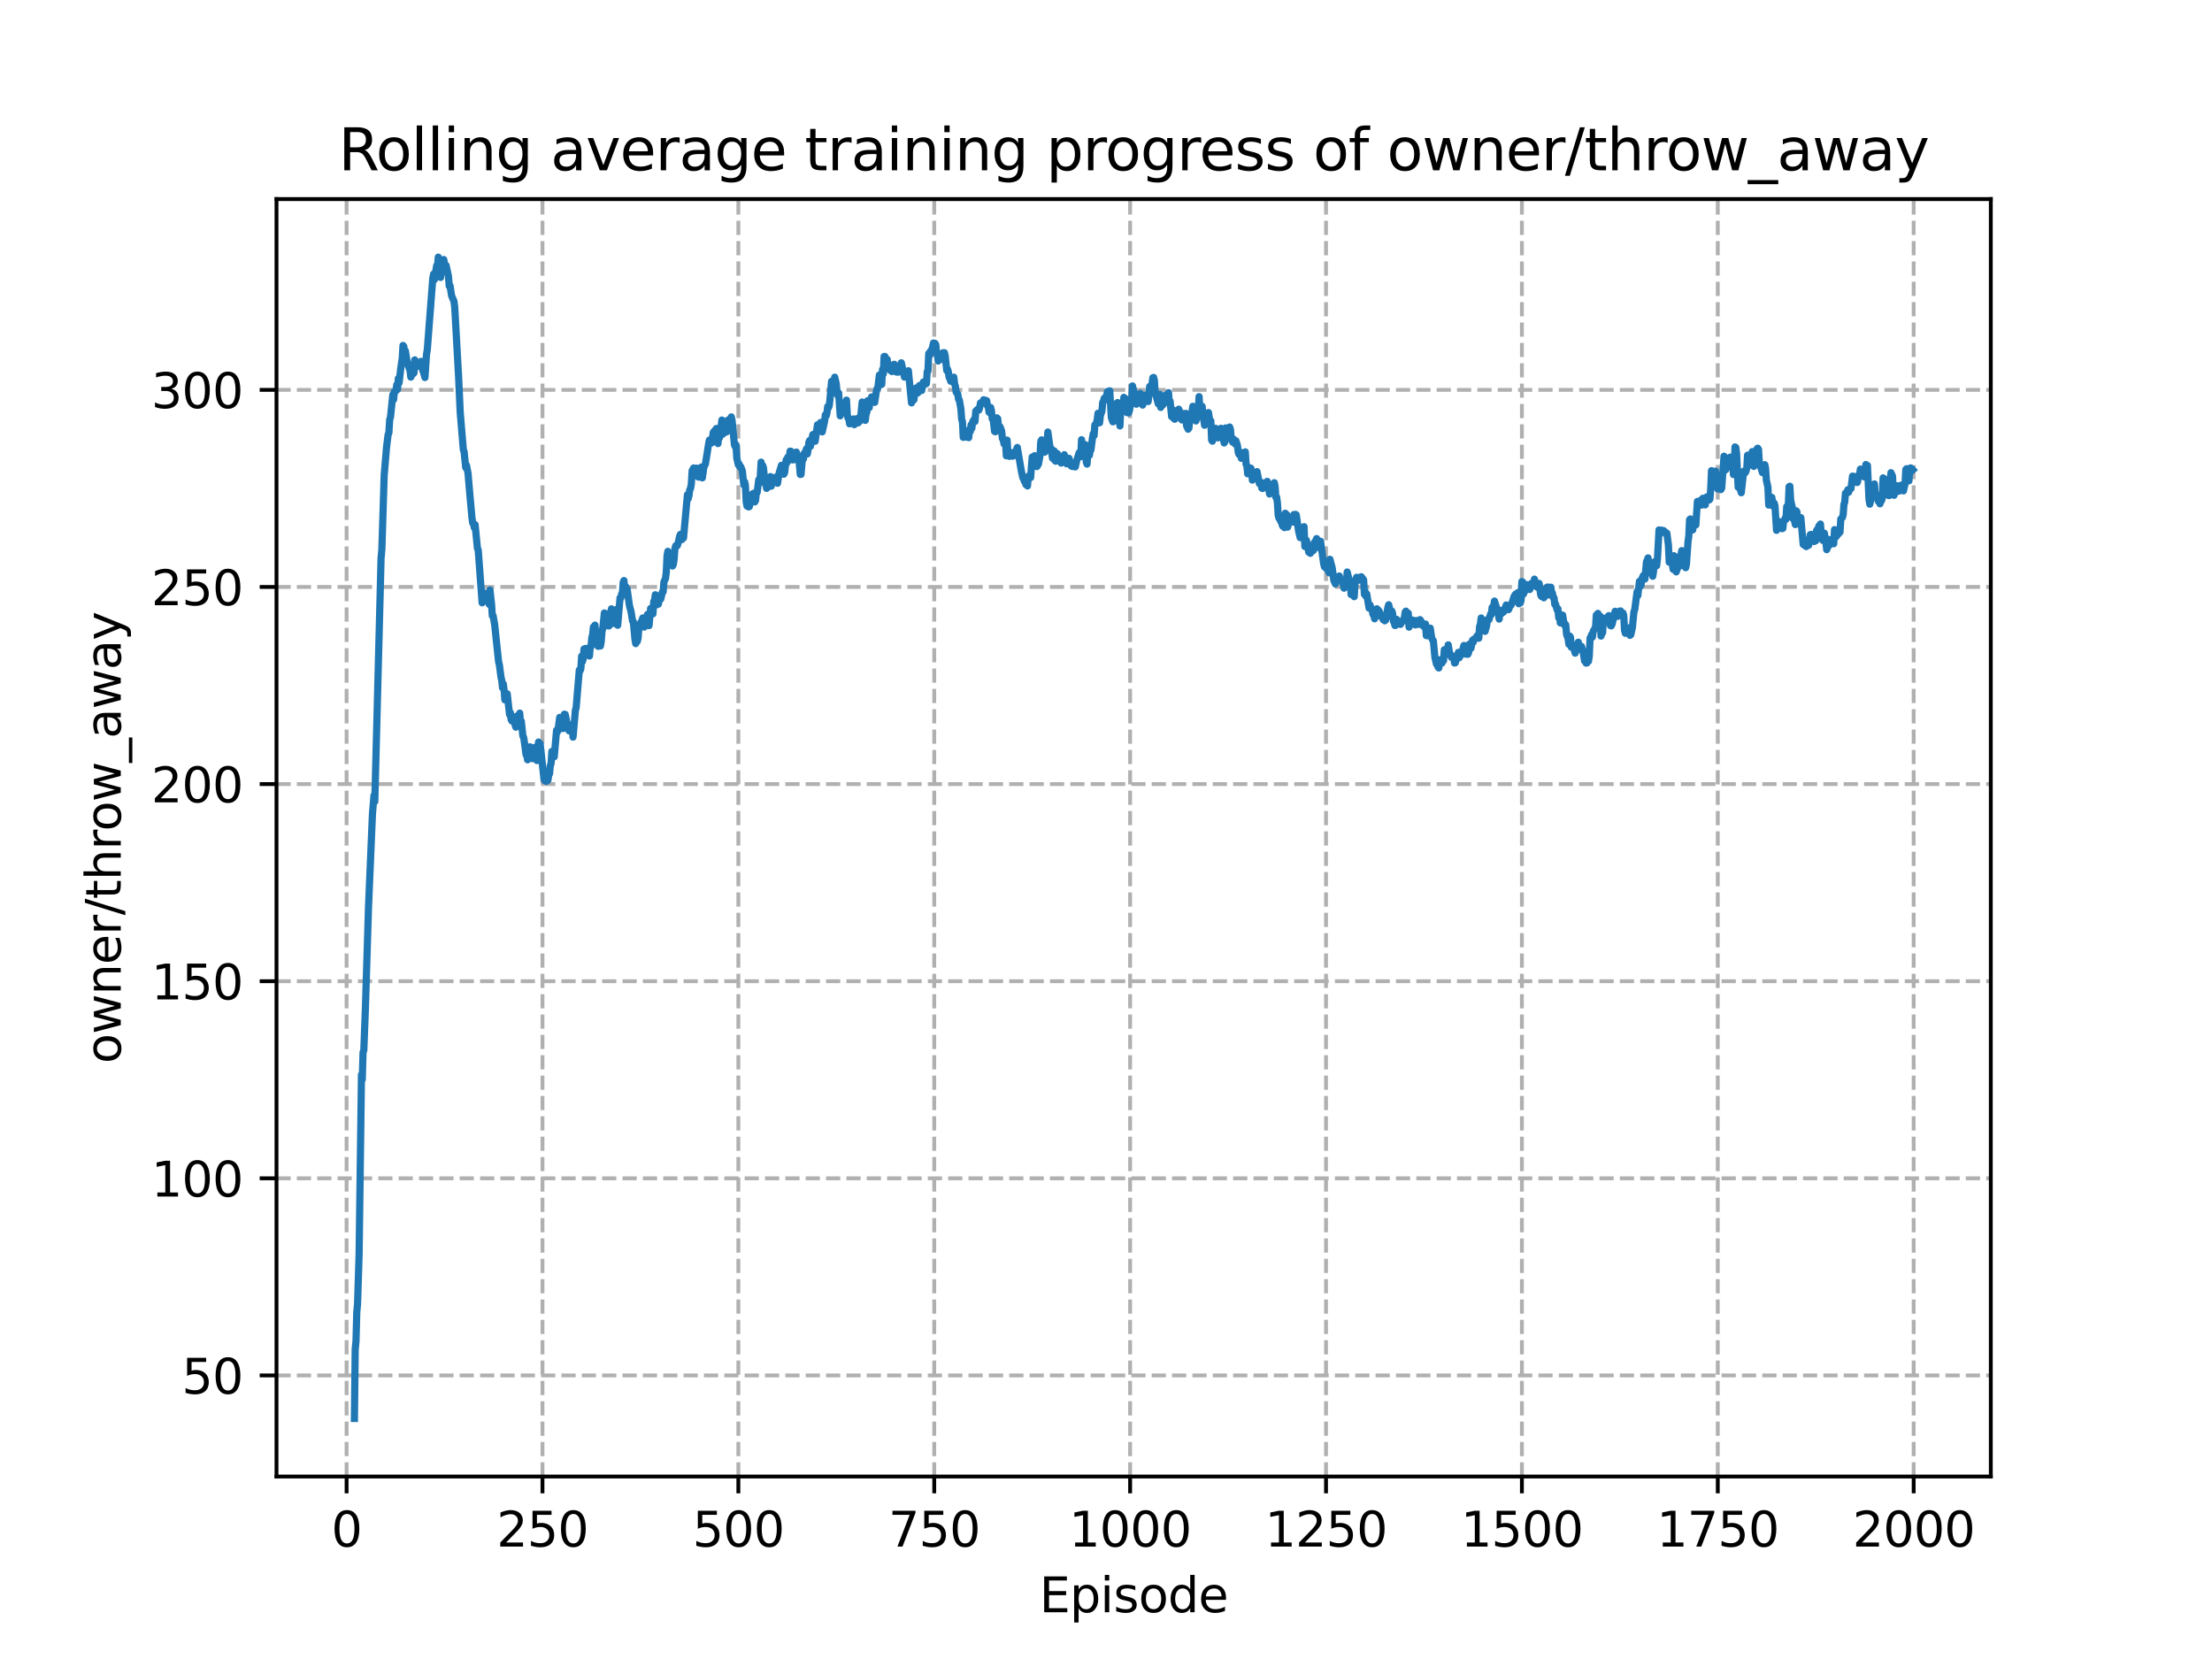 <?xml version="1.0" encoding="utf-8" standalone="no"?>
<!DOCTYPE svg PUBLIC "-//W3C//DTD SVG 1.1//EN"
  "http://www.w3.org/Graphics/SVG/1.1/DTD/svg11.dtd">
<svg xmlns:xlink="http://www.w3.org/1999/xlink" width="460.8pt" height="345.6pt" viewBox="0 0 460.8 345.6" xmlns="http://www.w3.org/2000/svg" version="1.1">
 <defs>
  <style type="text/css">*{stroke-linejoin: round; stroke-linecap: butt}</style>
 </defs>
 <g id="figure_1">
  <g id="patch_1">
   <path d="M 0 345.6 
L 460.8 345.6 
L 460.8 0 
L 0 0 
L 0 345.6 
z
" style="fill: none"/>
  </g>
  <g id="axes_1">
   <g id="patch_2">
    <path d="M 57.6 307.584 
L 414.72 307.584 
L 414.72 41.472 
L 57.6 41.472 
L 57.6 307.584 
z
" style="fill: none"/>
   </g>
   <g id="matplotlib.axis_1">
    <g id="xtick_1">
     <g id="line2d_1">
      <path d="M 72.2 307.584 
L 72.2 41.472 
" clip-path="url(#p1a808d09da)" style="fill: none; stroke-dasharray: 2.96,1.28; stroke-dashoffset: 0; stroke: #b0b0b0; stroke-width: 0.8"/>
     </g>
     <g id="line2d_2">
      <defs>
       <path id="m01b0f08c8d" d="M 0 0 
L 0 3.5 
" style="stroke: #000000; stroke-width: 0.8"/>
      </defs>
      <g>
       <use xlink:href="#m01b0f08c8d" x="72.2" y="307.584" style="stroke: #000000; stroke-width: 0.8"/>
      </g>
     </g>
     <g id="text_1">
      <!-- 0 -->
      <g transform="translate(69.019 322.182)scale(0.1 -0.1)">
       <defs>
        <path id="DejaVuSans-30" d="M 2034 4250 
Q 1547 4250 1301 3770 
Q 1056 3291 1056 2328 
Q 1056 1369 1301 889 
Q 1547 409 2034 409 
Q 2525 409 2770 889 
Q 3016 1369 3016 2328 
Q 3016 3291 2770 3770 
Q 2525 4250 2034 4250 
z
M 2034 4750 
Q 2819 4750 3233 4129 
Q 3647 3509 3647 2328 
Q 3647 1150 3233 529 
Q 2819 -91 2034 -91 
Q 1250 -91 836 529 
Q 422 1150 422 2328 
Q 422 3509 836 4129 
Q 1250 4750 2034 4750 
z
" transform="scale(0.016)"/>
       </defs>
       <use xlink:href="#DejaVuSans-30"/>
      </g>
     </g>
    </g>
    <g id="xtick_2">
     <g id="line2d_3">
      <path d="M 113.007 307.584 
L 113.007 41.472 
" clip-path="url(#p1a808d09da)" style="fill: none; stroke-dasharray: 2.96,1.28; stroke-dashoffset: 0; stroke: #b0b0b0; stroke-width: 0.8"/>
     </g>
     <g id="line2d_4">
      <g>
       <use xlink:href="#m01b0f08c8d" x="113.007" y="307.584" style="stroke: #000000; stroke-width: 0.8"/>
      </g>
     </g>
     <g id="text_2">
      <!-- 250 -->
      <g transform="translate(103.463 322.182)scale(0.1 -0.1)">
       <defs>
        <path id="DejaVuSans-32" d="M 1228 531 
L 3431 531 
L 3431 0 
L 469 0 
L 469 531 
Q 828 903 1448 1529 
Q 2069 2156 2228 2338 
Q 2531 2678 2651 2914 
Q 2772 3150 2772 3378 
Q 2772 3750 2511 3984 
Q 2250 4219 1831 4219 
Q 1534 4219 1204 4116 
Q 875 4013 500 3803 
L 500 4441 
Q 881 4594 1212 4672 
Q 1544 4750 1819 4750 
Q 2544 4750 2975 4387 
Q 3406 4025 3406 3419 
Q 3406 3131 3298 2873 
Q 3191 2616 2906 2266 
Q 2828 2175 2409 1742 
Q 1991 1309 1228 531 
z
" transform="scale(0.016)"/>
        <path id="DejaVuSans-35" d="M 691 4666 
L 3169 4666 
L 3169 4134 
L 1269 4134 
L 1269 2991 
Q 1406 3038 1543 3061 
Q 1681 3084 1819 3084 
Q 2600 3084 3056 2656 
Q 3513 2228 3513 1497 
Q 3513 744 3044 326 
Q 2575 -91 1722 -91 
Q 1428 -91 1123 -41 
Q 819 9 494 109 
L 494 744 
Q 775 591 1075 516 
Q 1375 441 1709 441 
Q 2250 441 2565 725 
Q 2881 1009 2881 1497 
Q 2881 1984 2565 2268 
Q 2250 2553 1709 2553 
Q 1456 2553 1204 2497 
Q 953 2441 691 2322 
L 691 4666 
z
" transform="scale(0.016)"/>
       </defs>
       <use xlink:href="#DejaVuSans-32"/>
       <use xlink:href="#DejaVuSans-35" x="63.623"/>
       <use xlink:href="#DejaVuSans-30" x="127.246"/>
      </g>
     </g>
    </g>
    <g id="xtick_3">
     <g id="line2d_5">
      <path d="M 153.813 307.584 
L 153.813 41.472 
" clip-path="url(#p1a808d09da)" style="fill: none; stroke-dasharray: 2.96,1.28; stroke-dashoffset: 0; stroke: #b0b0b0; stroke-width: 0.8"/>
     </g>
     <g id="line2d_6">
      <g>
       <use xlink:href="#m01b0f08c8d" x="153.813" y="307.584" style="stroke: #000000; stroke-width: 0.8"/>
      </g>
     </g>
     <g id="text_3">
      <!-- 500 -->
      <g transform="translate(144.269 322.182)scale(0.1 -0.1)">
       <use xlink:href="#DejaVuSans-35"/>
       <use xlink:href="#DejaVuSans-30" x="63.623"/>
       <use xlink:href="#DejaVuSans-30" x="127.246"/>
      </g>
     </g>
    </g>
    <g id="xtick_4">
     <g id="line2d_7">
      <path d="M 194.619 307.584 
L 194.619 41.472 
" clip-path="url(#p1a808d09da)" style="fill: none; stroke-dasharray: 2.96,1.28; stroke-dashoffset: 0; stroke: #b0b0b0; stroke-width: 0.8"/>
     </g>
     <g id="line2d_8">
      <g>
       <use xlink:href="#m01b0f08c8d" x="194.619" y="307.584" style="stroke: #000000; stroke-width: 0.8"/>
      </g>
     </g>
     <g id="text_4">
      <!-- 750 -->
      <g transform="translate(185.075 322.182)scale(0.1 -0.1)">
       <defs>
        <path id="DejaVuSans-37" d="M 525 4666 
L 3525 4666 
L 3525 4397 
L 1831 0 
L 1172 0 
L 2766 4134 
L 525 4134 
L 525 4666 
z
" transform="scale(0.016)"/>
       </defs>
       <use xlink:href="#DejaVuSans-37"/>
       <use xlink:href="#DejaVuSans-35" x="63.623"/>
       <use xlink:href="#DejaVuSans-30" x="127.246"/>
      </g>
     </g>
    </g>
    <g id="xtick_5">
     <g id="line2d_9">
      <path d="M 235.425 307.584 
L 235.425 41.472 
" clip-path="url(#p1a808d09da)" style="fill: none; stroke-dasharray: 2.96,1.28; stroke-dashoffset: 0; stroke: #b0b0b0; stroke-width: 0.8"/>
     </g>
     <g id="line2d_10">
      <g>
       <use xlink:href="#m01b0f08c8d" x="235.425" y="307.584" style="stroke: #000000; stroke-width: 0.8"/>
      </g>
     </g>
     <g id="text_5">
      <!-- 1000 -->
      <g transform="translate(222.7 322.182)scale(0.1 -0.1)">
       <defs>
        <path id="DejaVuSans-31" d="M 794 531 
L 1825 531 
L 1825 4091 
L 703 3866 
L 703 4441 
L 1819 4666 
L 2450 4666 
L 2450 531 
L 3481 531 
L 3481 0 
L 794 0 
L 794 531 
z
" transform="scale(0.016)"/>
       </defs>
       <use xlink:href="#DejaVuSans-31"/>
       <use xlink:href="#DejaVuSans-30" x="63.623"/>
       <use xlink:href="#DejaVuSans-30" x="127.246"/>
       <use xlink:href="#DejaVuSans-30" x="190.869"/>
      </g>
     </g>
    </g>
    <g id="xtick_6">
     <g id="line2d_11">
      <path d="M 276.232 307.584 
L 276.232 41.472 
" clip-path="url(#p1a808d09da)" style="fill: none; stroke-dasharray: 2.96,1.28; stroke-dashoffset: 0; stroke: #b0b0b0; stroke-width: 0.8"/>
     </g>
     <g id="line2d_12">
      <g>
       <use xlink:href="#m01b0f08c8d" x="276.232" y="307.584" style="stroke: #000000; stroke-width: 0.8"/>
      </g>
     </g>
     <g id="text_6">
      <!-- 1250 -->
      <g transform="translate(263.507 322.182)scale(0.1 -0.1)">
       <use xlink:href="#DejaVuSans-31"/>
       <use xlink:href="#DejaVuSans-32" x="63.623"/>
       <use xlink:href="#DejaVuSans-35" x="127.246"/>
       <use xlink:href="#DejaVuSans-30" x="190.869"/>
      </g>
     </g>
    </g>
    <g id="xtick_7">
     <g id="line2d_13">
      <path d="M 317.038 307.584 
L 317.038 41.472 
" clip-path="url(#p1a808d09da)" style="fill: none; stroke-dasharray: 2.96,1.28; stroke-dashoffset: 0; stroke: #b0b0b0; stroke-width: 0.8"/>
     </g>
     <g id="line2d_14">
      <g>
       <use xlink:href="#m01b0f08c8d" x="317.038" y="307.584" style="stroke: #000000; stroke-width: 0.8"/>
      </g>
     </g>
     <g id="text_7">
      <!-- 1500 -->
      <g transform="translate(304.313 322.182)scale(0.1 -0.1)">
       <use xlink:href="#DejaVuSans-31"/>
       <use xlink:href="#DejaVuSans-35" x="63.623"/>
       <use xlink:href="#DejaVuSans-30" x="127.246"/>
       <use xlink:href="#DejaVuSans-30" x="190.869"/>
      </g>
     </g>
    </g>
    <g id="xtick_8">
     <g id="line2d_15">
      <path d="M 357.844 307.584 
L 357.844 41.472 
" clip-path="url(#p1a808d09da)" style="fill: none; stroke-dasharray: 2.96,1.28; stroke-dashoffset: 0; stroke: #b0b0b0; stroke-width: 0.8"/>
     </g>
     <g id="line2d_16">
      <g>
       <use xlink:href="#m01b0f08c8d" x="357.844" y="307.584" style="stroke: #000000; stroke-width: 0.8"/>
      </g>
     </g>
     <g id="text_8">
      <!-- 1750 -->
      <g transform="translate(345.119 322.182)scale(0.1 -0.1)">
       <use xlink:href="#DejaVuSans-31"/>
       <use xlink:href="#DejaVuSans-37" x="63.623"/>
       <use xlink:href="#DejaVuSans-35" x="127.246"/>
       <use xlink:href="#DejaVuSans-30" x="190.869"/>
      </g>
     </g>
    </g>
    <g id="xtick_9">
     <g id="line2d_17">
      <path d="M 398.65 307.584 
L 398.65 41.472 
" clip-path="url(#p1a808d09da)" style="fill: none; stroke-dasharray: 2.96,1.28; stroke-dashoffset: 0; stroke: #b0b0b0; stroke-width: 0.8"/>
     </g>
     <g id="line2d_18">
      <g>
       <use xlink:href="#m01b0f08c8d" x="398.65" y="307.584" style="stroke: #000000; stroke-width: 0.8"/>
      </g>
     </g>
     <g id="text_9">
      <!-- 2000 -->
      <g transform="translate(385.925 322.182)scale(0.1 -0.1)">
       <use xlink:href="#DejaVuSans-32"/>
       <use xlink:href="#DejaVuSans-30" x="63.623"/>
       <use xlink:href="#DejaVuSans-30" x="127.246"/>
       <use xlink:href="#DejaVuSans-30" x="190.869"/>
      </g>
     </g>
    </g>
    <g id="text_10">
     <!-- Episode -->
     <g transform="translate(216.523 335.861)scale(0.1 -0.1)">
      <defs>
       <path id="DejaVuSans-45" d="M 628 4666 
L 3578 4666 
L 3578 4134 
L 1259 4134 
L 1259 2753 
L 3481 2753 
L 3481 2222 
L 1259 2222 
L 1259 531 
L 3634 531 
L 3634 0 
L 628 0 
L 628 4666 
z
" transform="scale(0.016)"/>
       <path id="DejaVuSans-70" d="M 1159 525 
L 1159 -1331 
L 581 -1331 
L 581 3500 
L 1159 3500 
L 1159 2969 
Q 1341 3281 1617 3432 
Q 1894 3584 2278 3584 
Q 2916 3584 3314 3078 
Q 3713 2572 3713 1747 
Q 3713 922 3314 415 
Q 2916 -91 2278 -91 
Q 1894 -91 1617 61 
Q 1341 213 1159 525 
z
M 3116 1747 
Q 3116 2381 2855 2742 
Q 2594 3103 2138 3103 
Q 1681 3103 1420 2742 
Q 1159 2381 1159 1747 
Q 1159 1113 1420 752 
Q 1681 391 2138 391 
Q 2594 391 2855 752 
Q 3116 1113 3116 1747 
z
" transform="scale(0.016)"/>
       <path id="DejaVuSans-69" d="M 603 3500 
L 1178 3500 
L 1178 0 
L 603 0 
L 603 3500 
z
M 603 4863 
L 1178 4863 
L 1178 4134 
L 603 4134 
L 603 4863 
z
" transform="scale(0.016)"/>
       <path id="DejaVuSans-73" d="M 2834 3397 
L 2834 2853 
Q 2591 2978 2328 3040 
Q 2066 3103 1784 3103 
Q 1356 3103 1142 2972 
Q 928 2841 928 2578 
Q 928 2378 1081 2264 
Q 1234 2150 1697 2047 
L 1894 2003 
Q 2506 1872 2764 1633 
Q 3022 1394 3022 966 
Q 3022 478 2636 193 
Q 2250 -91 1575 -91 
Q 1294 -91 989 -36 
Q 684 19 347 128 
L 347 722 
Q 666 556 975 473 
Q 1284 391 1588 391 
Q 1994 391 2212 530 
Q 2431 669 2431 922 
Q 2431 1156 2273 1281 
Q 2116 1406 1581 1522 
L 1381 1569 
Q 847 1681 609 1914 
Q 372 2147 372 2553 
Q 372 3047 722 3315 
Q 1072 3584 1716 3584 
Q 2034 3584 2315 3537 
Q 2597 3491 2834 3397 
z
" transform="scale(0.016)"/>
       <path id="DejaVuSans-6f" d="M 1959 3097 
Q 1497 3097 1228 2736 
Q 959 2375 959 1747 
Q 959 1119 1226 758 
Q 1494 397 1959 397 
Q 2419 397 2687 759 
Q 2956 1122 2956 1747 
Q 2956 2369 2687 2733 
Q 2419 3097 1959 3097 
z
M 1959 3584 
Q 2709 3584 3137 3096 
Q 3566 2609 3566 1747 
Q 3566 888 3137 398 
Q 2709 -91 1959 -91 
Q 1206 -91 779 398 
Q 353 888 353 1747 
Q 353 2609 779 3096 
Q 1206 3584 1959 3584 
z
" transform="scale(0.016)"/>
       <path id="DejaVuSans-64" d="M 2906 2969 
L 2906 4863 
L 3481 4863 
L 3481 0 
L 2906 0 
L 2906 525 
Q 2725 213 2448 61 
Q 2172 -91 1784 -91 
Q 1150 -91 751 415 
Q 353 922 353 1747 
Q 353 2572 751 3078 
Q 1150 3584 1784 3584 
Q 2172 3584 2448 3432 
Q 2725 3281 2906 2969 
z
M 947 1747 
Q 947 1113 1208 752 
Q 1469 391 1925 391 
Q 2381 391 2643 752 
Q 2906 1113 2906 1747 
Q 2906 2381 2643 2742 
Q 2381 3103 1925 3103 
Q 1469 3103 1208 2742 
Q 947 2381 947 1747 
z
" transform="scale(0.016)"/>
       <path id="DejaVuSans-65" d="M 3597 1894 
L 3597 1613 
L 953 1613 
Q 991 1019 1311 708 
Q 1631 397 2203 397 
Q 2534 397 2845 478 
Q 3156 559 3463 722 
L 3463 178 
Q 3153 47 2828 -22 
Q 2503 -91 2169 -91 
Q 1331 -91 842 396 
Q 353 884 353 1716 
Q 353 2575 817 3079 
Q 1281 3584 2069 3584 
Q 2775 3584 3186 3129 
Q 3597 2675 3597 1894 
z
M 3022 2063 
Q 3016 2534 2758 2815 
Q 2500 3097 2075 3097 
Q 1594 3097 1305 2825 
Q 1016 2553 972 2059 
L 3022 2063 
z
" transform="scale(0.016)"/>
      </defs>
      <use xlink:href="#DejaVuSans-45"/>
      <use xlink:href="#DejaVuSans-70" x="63.184"/>
      <use xlink:href="#DejaVuSans-69" x="126.66"/>
      <use xlink:href="#DejaVuSans-73" x="154.443"/>
      <use xlink:href="#DejaVuSans-6f" x="206.543"/>
      <use xlink:href="#DejaVuSans-64" x="267.725"/>
      <use xlink:href="#DejaVuSans-65" x="331.201"/>
     </g>
    </g>
   </g>
   <g id="matplotlib.axis_2">
    <g id="ytick_1">
     <g id="line2d_19">
      <path d="M 57.6 286.529 
L 414.72 286.529 
" clip-path="url(#p1a808d09da)" style="fill: none; stroke-dasharray: 2.96,1.28; stroke-dashoffset: 0; stroke: #b0b0b0; stroke-width: 0.8"/>
     </g>
     <g id="line2d_20">
      <defs>
       <path id="m1bbff91c94" d="M 0 0 
L -3.5 0 
" style="stroke: #000000; stroke-width: 0.8"/>
      </defs>
      <g>
       <use xlink:href="#m1bbff91c94" x="57.6" y="286.529" style="stroke: #000000; stroke-width: 0.8"/>
      </g>
     </g>
     <g id="text_11">
      <!-- 50 -->
      <g transform="translate(37.875 290.328)scale(0.1 -0.1)">
       <use xlink:href="#DejaVuSans-35"/>
       <use xlink:href="#DejaVuSans-30" x="63.623"/>
      </g>
     </g>
    </g>
    <g id="ytick_2">
     <g id="line2d_21">
      <path d="M 57.6 245.466 
L 414.72 245.466 
" clip-path="url(#p1a808d09da)" style="fill: none; stroke-dasharray: 2.96,1.28; stroke-dashoffset: 0; stroke: #b0b0b0; stroke-width: 0.8"/>
     </g>
     <g id="line2d_22">
      <g>
       <use xlink:href="#m1bbff91c94" x="57.6" y="245.466" style="stroke: #000000; stroke-width: 0.8"/>
      </g>
     </g>
     <g id="text_12">
      <!-- 100 -->
      <g transform="translate(31.512 249.265)scale(0.1 -0.1)">
       <use xlink:href="#DejaVuSans-31"/>
       <use xlink:href="#DejaVuSans-30" x="63.623"/>
       <use xlink:href="#DejaVuSans-30" x="127.246"/>
      </g>
     </g>
    </g>
    <g id="ytick_3">
     <g id="line2d_23">
      <path d="M 57.6 204.403 
L 414.72 204.403 
" clip-path="url(#p1a808d09da)" style="fill: none; stroke-dasharray: 2.96,1.28; stroke-dashoffset: 0; stroke: #b0b0b0; stroke-width: 0.8"/>
     </g>
     <g id="line2d_24">
      <g>
       <use xlink:href="#m1bbff91c94" x="57.6" y="204.403" style="stroke: #000000; stroke-width: 0.8"/>
      </g>
     </g>
     <g id="text_13">
      <!-- 150 -->
      <g transform="translate(31.512 208.202)scale(0.1 -0.1)">
       <use xlink:href="#DejaVuSans-31"/>
       <use xlink:href="#DejaVuSans-35" x="63.623"/>
       <use xlink:href="#DejaVuSans-30" x="127.246"/>
      </g>
     </g>
    </g>
    <g id="ytick_4">
     <g id="line2d_25">
      <path d="M 57.6 163.34 
L 414.72 163.34 
" clip-path="url(#p1a808d09da)" style="fill: none; stroke-dasharray: 2.96,1.28; stroke-dashoffset: 0; stroke: #b0b0b0; stroke-width: 0.8"/>
     </g>
     <g id="line2d_26">
      <g>
       <use xlink:href="#m1bbff91c94" x="57.6" y="163.34" style="stroke: #000000; stroke-width: 0.8"/>
      </g>
     </g>
     <g id="text_14">
      <!-- 200 -->
      <g transform="translate(31.512 167.139)scale(0.1 -0.1)">
       <use xlink:href="#DejaVuSans-32"/>
       <use xlink:href="#DejaVuSans-30" x="63.623"/>
       <use xlink:href="#DejaVuSans-30" x="127.246"/>
      </g>
     </g>
    </g>
    <g id="ytick_5">
     <g id="line2d_27">
      <path d="M 57.6 122.277 
L 414.72 122.277 
" clip-path="url(#p1a808d09da)" style="fill: none; stroke-dasharray: 2.96,1.28; stroke-dashoffset: 0; stroke: #b0b0b0; stroke-width: 0.8"/>
     </g>
     <g id="line2d_28">
      <g>
       <use xlink:href="#m1bbff91c94" x="57.6" y="122.277" style="stroke: #000000; stroke-width: 0.8"/>
      </g>
     </g>
     <g id="text_15">
      <!-- 250 -->
      <g transform="translate(31.512 126.076)scale(0.1 -0.1)">
       <use xlink:href="#DejaVuSans-32"/>
       <use xlink:href="#DejaVuSans-35" x="63.623"/>
       <use xlink:href="#DejaVuSans-30" x="127.246"/>
      </g>
     </g>
    </g>
    <g id="ytick_6">
     <g id="line2d_29">
      <path d="M 57.6 81.214 
L 414.72 81.214 
" clip-path="url(#p1a808d09da)" style="fill: none; stroke-dasharray: 2.96,1.28; stroke-dashoffset: 0; stroke: #b0b0b0; stroke-width: 0.8"/>
     </g>
     <g id="line2d_30">
      <g>
       <use xlink:href="#m1bbff91c94" x="57.6" y="81.214" style="stroke: #000000; stroke-width: 0.8"/>
      </g>
     </g>
     <g id="text_16">
      <!-- 300 -->
      <g transform="translate(31.512 85.014)scale(0.1 -0.1)">
       <defs>
        <path id="DejaVuSans-33" d="M 2597 2516 
Q 3050 2419 3304 2112 
Q 3559 1806 3559 1356 
Q 3559 666 3084 287 
Q 2609 -91 1734 -91 
Q 1441 -91 1130 -33 
Q 819 25 488 141 
L 488 750 
Q 750 597 1062 519 
Q 1375 441 1716 441 
Q 2309 441 2620 675 
Q 2931 909 2931 1356 
Q 2931 1769 2642 2001 
Q 2353 2234 1838 2234 
L 1294 2234 
L 1294 2753 
L 1863 2753 
Q 2328 2753 2575 2939 
Q 2822 3125 2822 3475 
Q 2822 3834 2567 4026 
Q 2313 4219 1838 4219 
Q 1578 4219 1281 4162 
Q 984 4106 628 3988 
L 628 4550 
Q 988 4650 1302 4700 
Q 1616 4750 1894 4750 
Q 2613 4750 3031 4423 
Q 3450 4097 3450 3541 
Q 3450 3153 3228 2886 
Q 3006 2619 2597 2516 
z
" transform="scale(0.016)"/>
       </defs>
       <use xlink:href="#DejaVuSans-33"/>
       <use xlink:href="#DejaVuSans-30" x="63.623"/>
       <use xlink:href="#DejaVuSans-30" x="127.246"/>
      </g>
     </g>
    </g>
    <g id="text_17">
     <!-- owner/throw_away -->
     <g transform="translate(25.155 221.558)rotate(-90)scale(0.1 -0.1)">
      <defs>
       <path id="DejaVuSans-77" d="M 269 3500 
L 844 3500 
L 1563 769 
L 2278 3500 
L 2956 3500 
L 3675 769 
L 4391 3500 
L 4966 3500 
L 4050 0 
L 3372 0 
L 2619 2869 
L 1863 0 
L 1184 0 
L 269 3500 
z
" transform="scale(0.016)"/>
       <path id="DejaVuSans-6e" d="M 3513 2113 
L 3513 0 
L 2938 0 
L 2938 2094 
Q 2938 2591 2744 2837 
Q 2550 3084 2163 3084 
Q 1697 3084 1428 2787 
Q 1159 2491 1159 1978 
L 1159 0 
L 581 0 
L 581 3500 
L 1159 3500 
L 1159 2956 
Q 1366 3272 1645 3428 
Q 1925 3584 2291 3584 
Q 2894 3584 3203 3211 
Q 3513 2838 3513 2113 
z
" transform="scale(0.016)"/>
       <path id="DejaVuSans-72" d="M 2631 2963 
Q 2534 3019 2420 3045 
Q 2306 3072 2169 3072 
Q 1681 3072 1420 2755 
Q 1159 2438 1159 1844 
L 1159 0 
L 581 0 
L 581 3500 
L 1159 3500 
L 1159 2956 
Q 1341 3275 1631 3429 
Q 1922 3584 2338 3584 
Q 2397 3584 2469 3576 
Q 2541 3569 2628 3553 
L 2631 2963 
z
" transform="scale(0.016)"/>
       <path id="DejaVuSans-2f" d="M 1625 4666 
L 2156 4666 
L 531 -594 
L 0 -594 
L 1625 4666 
z
" transform="scale(0.016)"/>
       <path id="DejaVuSans-74" d="M 1172 4494 
L 1172 3500 
L 2356 3500 
L 2356 3053 
L 1172 3053 
L 1172 1153 
Q 1172 725 1289 603 
Q 1406 481 1766 481 
L 2356 481 
L 2356 0 
L 1766 0 
Q 1100 0 847 248 
Q 594 497 594 1153 
L 594 3053 
L 172 3053 
L 172 3500 
L 594 3500 
L 594 4494 
L 1172 4494 
z
" transform="scale(0.016)"/>
       <path id="DejaVuSans-68" d="M 3513 2113 
L 3513 0 
L 2938 0 
L 2938 2094 
Q 2938 2591 2744 2837 
Q 2550 3084 2163 3084 
Q 1697 3084 1428 2787 
Q 1159 2491 1159 1978 
L 1159 0 
L 581 0 
L 581 4863 
L 1159 4863 
L 1159 2956 
Q 1366 3272 1645 3428 
Q 1925 3584 2291 3584 
Q 2894 3584 3203 3211 
Q 3513 2838 3513 2113 
z
" transform="scale(0.016)"/>
       <path id="DejaVuSans-5f" d="M 3263 -1063 
L 3263 -1509 
L -63 -1509 
L -63 -1063 
L 3263 -1063 
z
" transform="scale(0.016)"/>
       <path id="DejaVuSans-61" d="M 2194 1759 
Q 1497 1759 1228 1600 
Q 959 1441 959 1056 
Q 959 750 1161 570 
Q 1363 391 1709 391 
Q 2188 391 2477 730 
Q 2766 1069 2766 1631 
L 2766 1759 
L 2194 1759 
z
M 3341 1997 
L 3341 0 
L 2766 0 
L 2766 531 
Q 2569 213 2275 61 
Q 1981 -91 1556 -91 
Q 1019 -91 701 211 
Q 384 513 384 1019 
Q 384 1609 779 1909 
Q 1175 2209 1959 2209 
L 2766 2209 
L 2766 2266 
Q 2766 2663 2505 2880 
Q 2244 3097 1772 3097 
Q 1472 3097 1187 3025 
Q 903 2953 641 2809 
L 641 3341 
Q 956 3463 1253 3523 
Q 1550 3584 1831 3584 
Q 2591 3584 2966 3190 
Q 3341 2797 3341 1997 
z
" transform="scale(0.016)"/>
       <path id="DejaVuSans-79" d="M 2059 -325 
Q 1816 -950 1584 -1140 
Q 1353 -1331 966 -1331 
L 506 -1331 
L 506 -850 
L 844 -850 
Q 1081 -850 1212 -737 
Q 1344 -625 1503 -206 
L 1606 56 
L 191 3500 
L 800 3500 
L 1894 763 
L 2988 3500 
L 3597 3500 
L 2059 -325 
z
" transform="scale(0.016)"/>
      </defs>
      <use xlink:href="#DejaVuSans-6f"/>
      <use xlink:href="#DejaVuSans-77" x="61.182"/>
      <use xlink:href="#DejaVuSans-6e" x="142.969"/>
      <use xlink:href="#DejaVuSans-65" x="206.348"/>
      <use xlink:href="#DejaVuSans-72" x="267.871"/>
      <use xlink:href="#DejaVuSans-2f" x="308.984"/>
      <use xlink:href="#DejaVuSans-74" x="342.676"/>
      <use xlink:href="#DejaVuSans-68" x="381.885"/>
      <use xlink:href="#DejaVuSans-72" x="445.264"/>
      <use xlink:href="#DejaVuSans-6f" x="484.127"/>
      <use xlink:href="#DejaVuSans-77" x="545.309"/>
      <use xlink:href="#DejaVuSans-5f" x="627.096"/>
      <use xlink:href="#DejaVuSans-61" x="677.096"/>
      <use xlink:href="#DejaVuSans-77" x="738.375"/>
      <use xlink:href="#DejaVuSans-61" x="820.162"/>
      <use xlink:href="#DejaVuSans-79" x="881.441"/>
     </g>
    </g>
   </g>
   <g id="line2d_31">
    <path d="M 73.833 295.488 
L 73.996 281.054 
L 74.159 279.453 
L 74.322 273.389 
L 74.486 271.637 
L 74.812 261.118 
L 75.302 223.867 
L 75.465 224.895 
L 75.628 219.223 
L 75.791 218.793 
L 76.118 210.119 
L 76.771 188.884 
L 77.587 169.572 
L 77.913 165.69 
L 78.077 166.98 
L 79.056 129.057 
L 79.382 116.291 
L 79.546 114.493 
L 80.035 98.947 
L 80.525 93.154 
L 80.851 90.522 
L 81.015 90.173 
L 81.178 87.432 
L 81.341 86.92 
L 81.831 82.227 
L 81.994 83.234 
L 82.157 81.559 
L 82.484 81.42 
L 82.647 80.153 
L 82.81 81.127 
L 82.973 78.849 
L 83.137 79.765 
L 83.463 76.897 
L 83.789 74.644 
L 83.953 71.967 
L 84.116 72.158 
L 84.279 73.768 
L 84.442 73.077 
L 84.769 75.139 
L 85.095 76.307 
L 85.422 77.208 
L 85.585 78.563 
L 85.748 77.959 
L 85.911 78.036 
L 86.075 77.328 
L 86.238 77.693 
L 86.401 74.971 
L 86.564 75.493 
L 86.728 75.639 
L 87.054 76.287 
L 87.544 75.777 
L 87.707 75.277 
L 87.87 75.813 
L 88.033 77.091 
L 88.197 77.448 
L 88.523 78.645 
L 88.849 73.856 
L 89.013 72.839 
L 90.155 58 
L 90.318 57.097 
L 90.482 58.26 
L 90.971 55.308 
L 91.135 55.747 
L 91.298 53.568 
L 91.461 55.658 
L 91.624 56.235 
L 91.787 57.796 
L 91.951 55.552 
L 92.114 56.552 
L 92.44 54.064 
L 92.767 55.772 
L 92.93 55.292 
L 93.42 57.528 
L 93.583 59.601 
L 93.746 59.488 
L 94.073 61.594 
L 94.562 62.748 
L 94.726 63.952 
L 95.542 78.629 
L 95.868 85.874 
L 96.521 93.696 
L 96.684 94.111 
L 97.011 97.396 
L 97.174 96.908 
L 97.5 98.607 
L 97.827 102.421 
L 98.316 107.86 
L 98.48 108.966 
L 98.643 109.137 
L 98.806 109.918 
L 98.969 109.283 
L 99.459 114.244 
L 99.622 114.569 
L 100.438 125.579 
L 100.602 124.969 
L 100.765 123.473 
L 100.928 124.741 
L 101.091 124.79 
L 101.418 124.57 
L 101.581 125.148 
L 101.744 125.261 
L 101.907 125.896 
L 102.071 122.911 
L 102.397 125.822 
L 102.56 128.286 
L 102.724 128.286 
L 103.05 130.132 
L 103.866 137.857 
L 104.029 138.499 
L 104.356 140.995 
L 104.519 141.711 
L 104.682 143.28 
L 104.845 142.475 
L 105.009 143.662 
L 105.172 145.785 
L 105.335 145.703 
L 105.498 144.606 
L 105.662 144.532 
L 106.151 148.866 
L 106.315 148.46 
L 106.478 149.915 
L 106.641 150.192 
L 106.804 150.111 
L 106.967 149.842 
L 107.457 151.485 
L 107.62 149.2 
L 107.784 150.062 
L 107.947 150.192 
L 108.273 148.557 
L 108.436 150.842 
L 108.6 150.249 
L 108.926 153.355 
L 109.089 153.623 
L 109.253 154.697 
L 109.579 157.201 
L 109.742 157.347 
L 109.905 158.282 
L 110.232 157.73 
L 110.395 155.575 
L 110.558 156.095 
L 110.885 158.039 
L 111.048 156.567 
L 111.211 158.022 
L 111.374 155.689 
L 111.538 156.103 
L 111.864 158.437 
L 112.191 154.575 
L 112.354 154.957 
L 112.517 154.908 
L 113.333 162.381 
L 113.496 162.625 
L 113.66 162.137 
L 113.823 162.787 
L 114.149 162.511 
L 114.313 161.437 
L 114.476 161.193 
L 114.639 159.494 
L 114.802 159.047 
L 114.965 156.542 
L 115.129 157.356 
L 115.292 156.567 
L 115.455 157.656 
L 115.945 152.111 
L 116.108 152.485 
L 116.271 151.916 
L 116.598 149.444 
L 116.761 150.444 
L 116.924 149.997 
L 117.087 151.777 
L 117.251 151.688 
L 117.414 151.737 
L 117.577 148.777 
L 117.74 148.818 
L 118.067 150.379 
L 118.23 150.948 
L 118.393 151.111 
L 118.556 152.249 
L 119.046 151.021 
L 119.209 151.33 
L 119.373 153.55 
L 119.862 147.972 
L 120.025 147.395 
L 120.678 139.581 
L 120.842 139.719 
L 121.005 139.304 
L 121.168 136.694 
L 121.331 137.824 
L 121.494 137.279 
L 121.658 135.198 
L 121.984 135.076 
L 122.147 136.043 
L 122.311 135.791 
L 122.474 135.824 
L 122.637 135.499 
L 122.8 136.653 
L 122.963 134.677 
L 123.127 134.645 
L 123.29 132.791 
L 123.453 132.222 
L 123.616 130.612 
L 123.78 130.896 
L 123.943 130.23 
L 124.269 133.376 
L 124.432 132.271 
L 124.596 134.645 
L 124.759 134.58 
L 124.922 133.897 
L 125.085 134.572 
L 125.249 133.612 
L 125.412 131.498 
L 125.575 130.896 
L 125.902 127.693 
L 126.065 128.742 
L 126.228 128.628 
L 126.391 127.872 
L 126.554 128.002 
L 126.718 130.392 
L 126.881 130.384 
L 127.044 128.701 
L 127.207 128.311 
L 127.371 126.831 
L 127.534 127.937 
L 127.697 127.969 
L 127.86 129.872 
L 128.023 129.197 
L 128.187 127.506 
L 128.35 126.985 
L 128.676 130.254 
L 129.166 124.554 
L 129.329 124.57 
L 129.492 123.749 
L 129.656 123.643 
L 129.819 121.285 
L 129.982 120.944 
L 130.145 123.546 
L 130.309 122.147 
L 130.472 122.911 
L 130.635 122.651 
L 131.125 126.172 
L 131.451 127.392 
L 131.778 129.392 
L 131.941 129.522 
L 132.267 133.157 
L 132.431 134.076 
L 132.594 133.173 
L 132.757 133.62 
L 132.92 132.97 
L 133.083 130.791 
L 133.247 130.896 
L 133.41 129.807 
L 133.736 129.246 
L 133.9 128.725 
L 134.226 130.628 
L 134.389 130.083 
L 134.552 128.79 
L 134.716 128.555 
L 134.879 128.002 
L 135.205 130.327 
L 135.532 126.766 
L 135.695 127.384 
L 135.858 127.392 
L 136.021 127.872 
L 136.185 125.302 
L 136.348 125.188 
L 136.511 123.895 
L 136.674 124.635 
L 136.838 125.985 
L 137.001 125.546 
L 137.164 125.847 
L 137.49 124.042 
L 137.654 124.774 
L 137.98 123.334 
L 138.143 123.285 
L 138.307 121.212 
L 138.633 120.545 
L 138.796 119.179 
L 138.96 115.756 
L 139.123 114.853 
L 139.286 115.292 
L 139.449 116.244 
L 139.612 115.878 
L 139.776 117.447 
L 139.939 117.122 
L 140.102 117.911 
L 140.265 117.577 
L 140.429 116.52 
L 140.592 114.349 
L 140.755 113.723 
L 140.918 113.552 
L 141.081 113.682 
L 141.245 113.211 
L 141.571 111.763 
L 141.734 111.324 
L 142.061 112.398 
L 142.224 111.471 
L 142.387 112.064 
L 143.203 103.055 
L 143.367 103.892 
L 143.53 103.226 
L 143.693 102.014 
L 143.856 101.746 
L 144.019 100.794 
L 144.183 98.054 
L 144.509 97.477 
L 144.672 98.363 
L 144.999 97.631 
L 145.162 97.526 
L 145.489 99.388 
L 145.652 99.184 
L 145.815 98.444 
L 145.978 98.631 
L 146.141 97.29 
L 146.305 99.55 
L 146.631 97.29 
L 146.958 96.631 
L 147.284 94.59 
L 147.61 92.509 
L 147.774 91.679 
L 147.937 92.362 
L 148.1 91.948 
L 148.263 92.265 
L 148.59 90.045 
L 148.753 90.842 
L 148.916 89.646 
L 149.079 89.939 
L 149.243 89.256 
L 149.406 90.321 
L 149.569 92.403 
L 149.732 90.72 
L 149.896 91.191 
L 150.059 89.175 
L 150.222 88.768 
L 150.385 87.5 
L 150.548 90.451 
L 150.875 89.402 
L 151.038 90.094 
L 151.201 89.695 
L 151.365 89.972 
L 151.528 89.516 
L 151.691 87.484 
L 152.018 88.687 
L 152.181 88.207 
L 152.344 86.849 
L 152.507 87.622 
L 152.997 92.663 
L 153.16 93.053 
L 153.323 92.655 
L 153.487 95.428 
L 153.813 96.843 
L 153.976 96.672 
L 154.139 97.29 
L 154.303 97.217 
L 154.629 98.022 
L 154.956 101.03 
L 155.119 100.38 
L 155.282 101.12 
L 155.445 104.494 
L 155.608 105.413 
L 155.772 104.746 
L 155.935 105.6 
L 156.098 105.543 
L 156.588 103.372 
L 156.751 102.892 
L 156.914 102.778 
L 157.241 104.559 
L 157.404 104.234 
L 157.567 102.478 
L 157.73 102.591 
L 158.057 99.957 
L 158.22 100.412 
L 158.383 99.201 
L 158.547 96.273 
L 158.71 97.867 
L 158.873 96.956 
L 159.036 97.396 
L 159.363 100.778 
L 159.526 100.323 
L 159.689 101.738 
L 159.852 101.599 
L 160.016 99.672 
L 160.179 99.77 
L 160.342 100.136 
L 160.505 99.282 
L 160.668 101.274 
L 160.832 100.42 
L 160.995 100.372 
L 161.158 100.16 
L 161.321 100.412 
L 161.485 99.436 
L 161.648 99.689 
L 161.811 99.567 
L 161.974 100.672 
L 162.301 98.566 
L 162.79 96.932 
L 163.117 98.241 
L 163.28 98.786 
L 163.443 98.501 
L 163.77 95.802 
L 163.933 96.387 
L 164.096 95.257 
L 164.259 95.916 
L 164.423 95.509 
L 164.586 93.98 
L 164.749 93.997 
L 165.076 95.802 
L 165.239 95.599 
L 165.402 95.769 
L 165.728 94.363 
L 165.892 94.176 
L 166.218 95.33 
L 166.381 95.046 
L 166.708 98.835 
L 166.871 98.819 
L 167.197 94.948 
L 167.361 95.631 
L 167.524 94.436 
L 167.687 94.428 
L 168.014 93.484 
L 168.177 94.574 
L 168.34 93.712 
L 168.503 92.135 
L 168.666 91.761 
L 168.83 92.98 
L 169.319 90.541 
L 169.483 90.484 
L 169.809 91.923 
L 170.299 88.484 
L 170.462 88.614 
L 170.625 88.402 
L 170.788 88.988 
L 170.952 88.004 
L 171.278 89.972 
L 171.768 87.793 
L 171.931 86.402 
L 172.094 86.662 
L 172.257 86.158 
L 172.421 84.694 
L 172.584 84.938 
L 172.747 84.507 
L 172.91 83.028 
L 173.237 79.434 
L 173.563 80.157 
L 173.726 79.702 
L 173.89 78.572 
L 174.216 80.011 
L 174.379 82.125 
L 174.543 82.393 
L 174.706 81.857 
L 175.032 86.622 
L 175.195 85.752 
L 175.359 85.613 
L 175.685 84.32 
L 175.848 84.621 
L 176.012 84.312 
L 176.338 83.353 
L 176.501 86.321 
L 176.664 87.109 
L 176.828 87.256 
L 176.991 88.297 
L 177.317 88.175 
L 177.481 87.475 
L 177.644 87.63 
L 177.807 87.272 
L 177.97 88.467 
L 178.134 87.825 
L 178.297 87.849 
L 178.46 87.264 
L 178.623 87.175 
L 178.786 88.085 
L 178.95 87.109 
L 179.113 87.736 
L 179.276 87.118 
L 179.603 83.743 
L 179.766 84.166 
L 179.929 84.174 
L 180.255 87.573 
L 180.419 86.239 
L 180.582 85.849 
L 180.745 83.467 
L 180.908 83.8 
L 181.072 84.922 
L 181.235 83.629 
L 181.398 83.792 
L 181.561 82.686 
L 181.724 82.808 
L 181.888 82.702 
L 182.051 82.873 
L 182.214 83.824 
L 182.541 81.629 
L 182.704 80.97 
L 182.867 80.8 
L 183.193 78.124 
L 183.357 79.734 
L 183.52 78.921 
L 183.683 80.068 
L 183.846 76.962 
L 184.01 77.889 
L 184.173 74.27 
L 184.336 74.246 
L 184.499 74.815 
L 184.663 74.742 
L 184.826 74.872 
L 184.989 76.571 
L 185.152 76.75 
L 185.315 76.23 
L 185.479 77.173 
L 185.642 76.921 
L 185.805 77.401 
L 186.132 75.962 
L 186.295 75.888 
L 186.458 76.173 
L 186.784 77.523 
L 186.948 77.417 
L 187.111 77.531 
L 187.274 76.937 
L 187.437 76.848 
L 187.764 75.579 
L 188.417 78.555 
L 188.58 77.637 
L 188.743 78.011 
L 188.906 78.076 
L 189.07 77.913 
L 189.233 77.23 
L 189.886 83.93 
L 190.212 82.206 
L 190.375 83.312 
L 190.702 81.149 
L 190.865 80.816 
L 191.192 81.857 
L 191.355 81.393 
L 191.518 80.32 
L 192.008 81.353 
L 192.334 79.588 
L 192.497 80.19 
L 192.661 79.808 
L 192.824 79.986 
L 192.987 79.913 
L 193.15 77.441 
L 193.313 77.279 
L 193.477 73.644 
L 193.64 74.075 
L 193.803 73.197 
L 193.966 73.303 
L 194.293 72.197 
L 194.456 71.457 
L 194.782 71.53 
L 194.946 71.806 
L 195.109 73.693 
L 195.272 73.603 
L 195.435 75.205 
L 195.762 74.319 
L 196.088 74.864 
L 196.415 73.49 
L 196.741 73.473 
L 196.904 74.181 
L 197.231 77.206 
L 197.394 76.921 
L 197.557 77.466 
L 197.721 78.62 
L 197.884 78.873 
L 198.047 79.425 
L 198.21 78.905 
L 198.537 79.181 
L 198.7 78.572 
L 198.863 80.027 
L 199.026 80.458 
L 199.19 81.686 
L 199.516 82.068 
L 199.679 83.166 
L 199.842 83.32 
L 200.169 85.182 
L 200.332 87.353 
L 200.495 87.858 
L 200.659 91.11 
L 201.148 89.728 
L 201.311 91.069 
L 201.475 91.012 
L 201.638 90.11 
L 201.801 91.167 
L 201.964 89.516 
L 202.128 89.907 
L 202.291 88.508 
L 202.454 89.215 
L 202.617 87.89 
L 202.944 87.329 
L 203.107 87.809 
L 203.27 85.646 
L 203.597 85.329 
L 203.76 85.199 
L 203.923 85.418 
L 204.086 84.898 
L 204.25 83.938 
L 204.576 83.889 
L 204.739 83.987 
L 204.902 83.272 
L 205.066 83.434 
L 205.229 83.849 
L 205.392 83.402 
L 205.555 83.499 
L 205.719 84.581 
L 205.882 84.768 
L 206.045 85.89 
L 206.208 85.695 
L 206.371 84.89 
L 206.535 85.532 
L 206.698 87.231 
L 206.861 87.053 
L 207.188 89.866 
L 207.351 89.947 
L 207.514 88.939 
L 207.677 87.044 
L 207.84 87.215 
L 208.004 88.744 
L 208.167 89.069 
L 208.33 88.915 
L 208.657 89.76 
L 208.82 91.362 
L 208.983 91.533 
L 209.146 92.452 
L 209.473 91.931 
L 209.636 94.956 
L 209.799 91.679 
L 209.962 94.346 
L 210.126 94.273 
L 210.289 95.07 
L 210.615 94.281 
L 210.942 95.037 
L 211.105 94.85 
L 211.268 94.915 
L 211.921 93.216 
L 212.737 97.965 
L 213.064 99.493 
L 213.227 99.762 
L 213.39 100.258 
L 213.553 100.388 
L 213.717 100.949 
L 213.88 101.022 
L 214.043 101.233 
L 214.206 99.347 
L 214.369 99.103 
L 214.533 99.087 
L 214.696 99.493 
L 215.022 95.208 
L 215.186 95.542 
L 215.512 94.932 
L 215.838 95.794 
L 216.002 97.2 
L 216.328 96.688 
L 216.655 94.875 
L 216.818 91.931 
L 216.981 91.63 
L 217.144 92.159 
L 217.471 94.167 
L 217.634 94.192 
L 217.797 92.273 
L 218.124 92.029 
L 218.287 89.996 
L 218.613 92.313 
L 218.777 93.509 
L 218.94 93.379 
L 219.266 95.477 
L 219.429 95.233 
L 219.593 93.915 
L 219.756 95.932 
L 219.919 96.078 
L 220.082 94.85 
L 220.246 94.485 
L 220.572 95.208 
L 220.735 96.095 
L 220.898 96.103 
L 221.062 96.46 
L 221.225 95.729 
L 221.388 96.005 
L 221.715 94.72 
L 221.878 95.859 
L 222.041 95.948 
L 222.204 96.623 
L 222.531 95.59 
L 222.694 95.477 
L 223.184 97.111 
L 223.51 97.192 
L 223.673 96.704 
L 223.837 96.696 
L 224 97.265 
L 224.326 95.851 
L 224.816 94.298 
L 224.979 94.363 
L 225.142 95.135 
L 225.306 91.598 
L 225.469 93.135 
L 225.632 92.704 
L 225.958 93.403 
L 226.122 92.639 
L 226.285 96.257 
L 226.448 96.68 
L 226.611 94.411 
L 226.775 94.46 
L 226.938 94.859 
L 227.101 93.923 
L 227.264 93.728 
L 227.591 91.143 
L 227.754 90.321 
L 227.917 90.736 
L 228.08 88.524 
L 228.244 88.419 
L 228.407 88.11 
L 228.57 87.41 
L 228.733 86.093 
L 229.06 88.085 
L 229.223 86.63 
L 229.549 85.63 
L 229.713 83.833 
L 229.876 83.572 
L 230.039 82.946 
L 230.202 83.312 
L 230.529 82.442 
L 230.692 81.572 
L 230.855 81.507 
L 231.018 81.645 
L 231.182 81.418 
L 231.508 86.947 
L 231.835 87.874 
L 231.998 87.793 
L 232.161 87.069 
L 232.324 87.085 
L 232.651 83.995 
L 232.814 83.857 
L 232.977 84.361 
L 233.14 85.719 
L 233.304 88.728 
L 233.467 85.304 
L 233.63 85.394 
L 233.793 85.207 
L 233.956 84.816 
L 234.12 82.776 
L 234.283 83.784 
L 234.446 83.028 
L 234.773 85.955 
L 234.936 85.695 
L 235.099 86.028 
L 235.262 85.589 
L 235.589 83.955 
L 235.752 83.727 
L 235.915 80.401 
L 236.242 81.727 
L 236.405 81.995 
L 236.731 84.198 
L 237.058 83.857 
L 237.221 83.019 
L 237.384 83.109 
L 237.547 81.954 
L 237.711 83.19 
L 237.874 83.524 
L 238.037 84.386 
L 238.2 83.67 
L 238.364 83.711 
L 238.527 82.304 
L 238.69 82.434 
L 239.18 83.646 
L 239.506 80.499 
L 239.669 80.613 
L 239.833 81.141 
L 240.159 78.685 
L 240.322 78.629 
L 240.485 79.295 
L 240.649 82.084 
L 240.812 82.377 
L 241.302 84.142 
L 241.628 82.141 
L 241.791 84.873 
L 242.118 84.28 
L 242.281 84.32 
L 242.771 82.345 
L 242.934 83.133 
L 243.097 83.093 
L 243.26 83.215 
L 243.424 81.792 
L 243.587 84.011 
L 243.75 83.556 
L 244.076 86.792 
L 244.24 86.768 
L 244.403 85.434 
L 244.566 87.223 
L 244.729 87.337 
L 244.893 87.109 
L 245.056 86.313 
L 245.219 86.898 
L 245.382 86.817 
L 245.545 85.239 
L 245.709 86.451 
L 245.872 85.792 
L 246.035 86.183 
L 246.198 87.484 
L 246.362 86.744 
L 246.525 87.158 
L 246.851 86.548 
L 247.014 86.109 
L 247.178 88.671 
L 247.504 89.411 
L 247.667 89.199 
L 247.994 86.109 
L 248.157 86.41 
L 248.32 85.849 
L 248.483 84.638 
L 249.136 87.695 
L 249.3 86.605 
L 249.463 86.345 
L 249.626 85.361 
L 249.789 82.629 
L 249.953 85.321 
L 250.116 85.434 
L 250.279 84.662 
L 250.442 84.654 
L 250.605 87.126 
L 250.769 87.443 
L 250.932 88.589 
L 251.258 87.825 
L 251.585 87.662 
L 251.748 85.947 
L 252.074 88.183 
L 252.238 87.679 
L 252.401 91.647 
L 252.564 91.899 
L 252.727 90.525 
L 252.891 90.281 
L 253.054 90.37 
L 253.217 89.224 
L 253.707 91.216 
L 253.87 90.281 
L 254.033 90.541 
L 254.196 89.313 
L 254.36 89.224 
L 255.012 92.281 
L 255.176 92.029 
L 255.339 89.142 
L 255.665 89.256 
L 255.992 90.378 
L 256.155 88.955 
L 256.318 89.427 
L 256.482 91.305 
L 256.808 92.118 
L 256.971 91.476 
L 257.298 92.484 
L 257.461 91.826 
L 257.787 92.826 
L 257.951 94.265 
L 258.114 94.672 
L 258.277 94.127 
L 258.603 95.493 
L 258.93 94.379 
L 259.093 95.306 
L 259.42 94.135 
L 259.583 96.737 
L 259.746 96.948 
L 259.909 98.705 
L 260.072 97.818 
L 260.236 98.046 
L 260.562 97.518 
L 260.725 98.022 
L 260.889 100.014 
L 261.215 99.127 
L 261.378 98.575 
L 261.541 99.095 
L 261.868 98.257 
L 262.358 100.77 
L 262.521 100.746 
L 262.684 100.461 
L 262.847 101.673 
L 263.011 101.77 
L 263.174 101.225 
L 263.337 101.144 
L 263.5 100.583 
L 263.663 101.396 
L 263.827 100.453 
L 263.99 100.282 
L 264.48 102.917 
L 264.969 101.827 
L 265.132 101.965 
L 265.296 101.729 
L 265.459 100.55 
L 265.622 101.323 
L 265.785 103.608 
L 265.949 103.559 
L 266.112 104.787 
L 266.275 107.373 
L 266.438 107.966 
L 266.601 107.982 
L 266.765 108.576 
L 266.928 108.226 
L 267.091 109.34 
L 267.254 109.657 
L 267.418 109.479 
L 267.581 109.91 
L 267.744 106.917 
L 267.907 107.95 
L 268.07 107.242 
L 268.234 109.812 
L 268.56 108.617 
L 268.723 108.576 
L 268.887 108.796 
L 269.05 108.137 
L 269.213 108.535 
L 269.376 108.356 
L 269.54 107.186 
L 269.703 108.812 
L 269.866 107.145 
L 270.029 107.242 
L 270.192 108.275 
L 270.519 110.609 
L 270.845 111.991 
L 271.009 110.536 
L 271.172 110.69 
L 271.335 109.999 
L 271.498 109.958 
L 271.661 109.714 
L 271.825 113.853 
L 271.988 112.699 
L 272.151 112.552 
L 272.641 115.04 
L 272.804 115 
L 272.967 115.268 
L 273.13 114.113 
L 273.294 114.04 
L 273.457 114.78 
L 273.62 114.658 
L 273.783 113.04 
L 273.947 112.975 
L 274.273 112.194 
L 274.436 113.211 
L 274.599 113.447 
L 274.763 114.073 
L 275.089 112.755 
L 275.742 117.423 
L 275.905 118.081 
L 276.069 117.675 
L 276.232 118.374 
L 276.395 117.878 
L 276.558 118.667 
L 276.721 118.74 
L 276.885 119.334 
L 277.048 116.512 
L 277.538 118.382 
L 277.864 120.903 
L 278.19 121.651 
L 279.007 119.992 
L 279.17 120.61 
L 279.659 121.082 
L 279.986 122.529 
L 280.149 121.879 
L 280.476 121.928 
L 280.639 119.163 
L 280.965 120.464 
L 281.292 121.131 
L 281.455 123.855 
L 281.618 122.342 
L 281.781 122.09 
L 281.945 123.928 
L 282.108 124.294 
L 282.271 121.44 
L 282.598 120.261 
L 282.761 120.423 
L 282.924 120.895 
L 283.087 120.285 
L 283.25 120.407 
L 283.414 120.765 
L 283.577 120.147 
L 284.067 120.797 
L 284.23 123.822 
L 284.393 123.204 
L 284.556 124.237 
L 284.719 123.733 
L 285.046 125.766 
L 285.209 126.692 
L 285.372 125.985 
L 285.862 127.188 
L 286.025 128.026 
L 286.188 127.571 
L 286.352 128.904 
L 286.841 126.823 
L 287.005 127.343 
L 287.168 127.14 
L 287.331 127.392 
L 287.657 128.416 
L 287.821 128.53 
L 287.984 128.229 
L 288.147 129.099 
L 288.31 128.433 
L 288.474 129.327 
L 288.637 129.189 
L 289.127 126.53 
L 289.29 125.977 
L 289.453 126.66 
L 289.616 128.392 
L 289.779 127.441 
L 289.943 127.286 
L 290.106 127.823 
L 290.269 129.4 
L 290.432 129.652 
L 290.596 130.311 
L 290.759 130.254 
L 290.922 129.01 
L 291.085 129.571 
L 291.248 129.433 
L 291.412 129.864 
L 291.575 129.628 
L 291.738 130.075 
L 292.228 129.319 
L 292.554 128.677 
L 292.717 127.53 
L 292.881 127.31 
L 293.207 128.685 
L 293.37 127.75 
L 293.534 130.644 
L 293.86 129.66 
L 294.023 129.937 
L 294.186 129.148 
L 294.35 129.416 
L 294.513 129.246 
L 294.676 129.441 
L 294.839 130.181 
L 295.166 129.262 
L 295.329 129.49 
L 295.492 130.067 
L 295.819 129.083 
L 295.982 129.278 
L 296.145 130.083 
L 296.472 130.408 
L 296.635 130.262 
L 296.798 130.709 
L 296.961 129.994 
L 297.125 132.417 
L 297.288 132.433 
L 297.451 131.254 
L 297.614 131.067 
L 297.777 131.628 
L 297.941 130.848 
L 298.267 133.01 
L 298.594 133.498 
L 298.92 136.97 
L 299.246 138.361 
L 299.41 138.068 
L 299.573 138.987 
L 299.736 139.15 
L 299.899 137.442 
L 300.063 137.816 
L 300.226 137.491 
L 300.389 138.133 
L 300.552 137.279 
L 300.715 137.645 
L 300.879 135.352 
L 301.042 135.474 
L 301.205 135.978 
L 301.368 136.068 
L 301.532 135.556 
L 301.695 134.336 
L 302.021 136.401 
L 302.185 136.385 
L 302.348 136.938 
L 302.511 136.588 
L 302.674 136.702 
L 302.837 136.979 
L 303.001 138.117 
L 303.164 138.084 
L 303.817 135.897 
L 303.98 137.035 
L 304.47 136.133 
L 304.959 134.466 
L 305.123 134.775 
L 305.286 136.263 
L 305.449 134.507 
L 305.775 136.304 
L 305.939 135.954 
L 306.102 134.19 
L 306.265 135.116 
L 306.428 135.06 
L 306.755 133.36 
L 306.918 133.767 
L 307.081 133.116 
L 307.244 133.116 
L 307.571 132.775 
L 307.734 132.417 
L 308.061 132.954 
L 308.224 130.482 
L 308.387 130.108 
L 308.55 128.742 
L 309.366 131.522 
L 309.693 130.343 
L 309.856 129.067 
L 310.019 129.197 
L 310.183 129.091 
L 310.509 127.953 
L 310.672 128.018 
L 310.835 126.538 
L 310.999 127.205 
L 311.325 125.213 
L 312.141 127.872 
L 312.304 128.969 
L 312.468 127.294 
L 312.631 127.14 
L 312.794 127.79 
L 313.284 127.424 
L 313.773 126.034 
L 313.937 126.831 
L 314.1 126.758 
L 314.263 127.001 
L 314.59 126.14 
L 314.753 126.107 
L 315.079 125.31 
L 315.406 124.253 
L 315.732 123.757 
L 315.895 124.001 
L 316.222 123.44 
L 316.385 125.766 
L 316.548 125.554 
L 316.712 125.603 
L 316.875 125.017 
L 317.038 121.147 
L 317.201 121.245 
L 317.364 123.757 
L 317.691 122.911 
L 317.854 121.871 
L 318.017 121.789 
L 318.181 122.806 
L 318.507 122.115 
L 318.67 122.806 
L 318.833 122.424 
L 318.997 121.537 
L 319.16 121.781 
L 319.323 121.57 
L 319.486 121.675 
L 319.65 120.643 
L 319.976 122.123 
L 320.302 122.359 
L 320.629 121.537 
L 320.955 123.92 
L 321.119 124.253 
L 321.282 123.708 
L 321.608 124.53 
L 321.772 124.294 
L 322.098 122.635 
L 322.261 122.326 
L 322.424 122.285 
L 322.588 123.928 
L 322.751 123.887 
L 322.914 122.35 
L 323.077 122.326 
L 323.241 123.627 
L 323.404 123.57 
L 323.567 124.489 
L 323.73 124.538 
L 323.893 125.92 
L 324.057 125.871 
L 324.383 127.067 
L 324.546 126.831 
L 324.71 128.693 
L 324.873 128.172 
L 325.036 129.758 
L 325.362 128.115 
L 325.526 128.14 
L 325.852 130.173 
L 326.015 129.961 
L 326.179 130.156 
L 326.342 132.149 
L 326.668 133.027 
L 326.831 134.222 
L 326.995 132.498 
L 327.158 132.734 
L 327.321 134.816 
L 327.484 134.303 
L 327.648 134.881 
L 327.811 134.954 
L 328.137 136.068 
L 328.79 133.783 
L 328.953 134.946 
L 329.117 135.287 
L 329.28 134.653 
L 329.443 134.645 
L 329.77 135.71 
L 330.096 137.702 
L 330.259 137.629 
L 330.422 138.141 
L 330.586 138.109 
L 330.749 137.58 
L 330.912 137.751 
L 331.075 136.678 
L 331.239 132.937 
L 331.402 132.669 
L 331.565 132.181 
L 331.728 132.718 
L 331.891 131.506 
L 332.381 130.685 
L 332.544 128.115 
L 332.708 128.327 
L 332.871 127.782 
L 333.034 128.368 
L 333.36 128.359 
L 333.524 132.506 
L 333.687 131.742 
L 333.85 131.823 
L 334.013 128.896 
L 334.177 128.79 
L 334.503 129.49 
L 334.83 129.042 
L 334.993 128.416 
L 335.156 128.246 
L 335.319 128.522 
L 335.482 130.319 
L 335.646 130.392 
L 335.809 130.091 
L 336.462 127.343 
L 336.625 128.221 
L 336.951 128.416 
L 337.441 127.286 
L 337.604 127.27 
L 337.768 128.27 
L 337.931 128.164 
L 338.094 127.709 
L 338.257 128.221 
L 338.42 131.319 
L 338.584 131.921 
L 339.073 130.904 
L 339.237 130.799 
L 339.563 132.36 
L 339.726 132.214 
L 340.053 130.734 
L 340.379 127.424 
L 340.542 127.026 
L 341.032 123.261 
L 341.195 124.058 
L 341.522 121.106 
L 341.685 122.163 
L 341.848 121.936 
L 342.011 120.627 
L 342.338 119.895 
L 342.664 120.627 
L 342.991 116.992 
L 343.154 116.715 
L 343.317 116.219 
L 343.48 118.472 
L 343.644 118.903 
L 343.807 118.407 
L 344.297 120.049 
L 344.46 119.008 
L 344.623 117.049 
L 344.786 117.065 
L 344.949 117.903 
L 345.113 117.846 
L 345.276 116.406 
L 345.602 110.397 
L 345.766 111.219 
L 345.929 111.137 
L 346.092 110.43 
L 346.582 110.552 
L 346.745 110.853 
L 346.908 110.828 
L 347.071 111.129 
L 347.235 111.08 
L 347.561 113.512 
L 347.724 117.106 
L 347.888 116.398 
L 348.051 116.935 
L 348.214 116.35 
L 348.54 118.594 
L 348.704 115.764 
L 348.867 116.024 
L 349.03 118.903 
L 349.193 119.13 
L 349.683 117.707 
L 349.846 117.976 
L 350.009 115.748 
L 350.173 115.577 
L 350.336 114.707 
L 350.499 116.829 
L 350.662 116.772 
L 350.826 116.886 
L 350.989 118.025 
L 351.152 118.26 
L 351.315 117.537 
L 351.642 112.853 
L 351.805 111.715 
L 351.968 108.259 
L 352.131 108.104 
L 352.295 108.267 
L 352.458 108.804 
L 352.621 110.397 
L 352.784 109.17 
L 353.111 109.316 
L 353.274 109.357 
L 353.6 104.453 
L 353.764 105.169 
L 353.927 105.055 
L 354.253 104.226 
L 354.417 105.226 
L 354.743 103.795 
L 355.069 104.689 
L 355.233 105.177 
L 355.396 103.811 
L 355.559 103.51 
L 355.886 104.193 
L 356.049 104.161 
L 356.212 103.957 
L 356.375 101.795 
L 356.538 98.046 
L 356.702 100.014 
L 356.865 100.567 
L 357.028 98.184 
L 357.191 98.656 
L 357.355 98.135 
L 357.518 100.428 
L 357.681 100.193 
L 357.844 101.868 
L 358.171 100.575 
L 358.334 100.697 
L 358.497 101.99 
L 358.66 101.705 
L 359.15 95.037 
L 359.476 97.875 
L 359.64 97.501 
L 359.803 95.891 
L 359.966 95.989 
L 360.129 95.948 
L 360.456 95.224 
L 360.782 96.818 
L 360.946 96.875 
L 361.109 98.859 
L 361.272 97.859 
L 361.435 93.102 
L 361.598 93.216 
L 361.762 94.493 
L 362.088 101.502 
L 362.251 101.217 
L 362.578 102.063 
L 362.741 102.648 
L 363.231 98.168 
L 363.394 98.444 
L 363.557 98.477 
L 363.72 98.168 
L 363.884 97.566 
L 364.047 94.826 
L 364.21 95.078 
L 364.373 96.631 
L 364.536 94.728 
L 364.7 95.42 
L 364.863 95.216 
L 365.026 94.078 
L 365.189 97.038 
L 365.353 97.16 
L 365.842 95.672 
L 366.005 93.517 
L 366.169 93.362 
L 366.332 93.631 
L 366.495 96.347 
L 367.148 98.461 
L 367.475 97.143 
L 367.638 96.802 
L 367.801 97.591 
L 367.964 100.038 
L 368.291 101.494 
L 368.454 105.218 
L 368.617 104.332 
L 368.78 104.51 
L 368.944 104.25 
L 369.107 103.616 
L 369.433 105.494 
L 369.596 104.819 
L 369.76 105.405 
L 370.086 110.479 
L 370.249 108.787 
L 370.413 108.568 
L 370.739 109.129 
L 370.902 108.763 
L 371.229 110.129 
L 371.392 110.08 
L 371.555 108.544 
L 371.718 108.43 
L 371.882 107.934 
L 372.045 108.186 
L 372.208 105.535 
L 372.534 105.364 
L 372.698 101.388 
L 372.861 101.29 
L 373.024 104.21 
L 373.351 105.6 
L 373.514 108.056 
L 373.677 107.787 
L 374.004 109.283 
L 374.167 106.397 
L 374.33 106.608 
L 374.493 108.235 
L 374.656 107.771 
L 374.983 107.869 
L 375.146 107.836 
L 375.636 113.414 
L 376.289 113.861 
L 376.615 113.219 
L 376.778 113.585 
L 377.105 111.389 
L 377.268 111.324 
L 377.431 112.064 
L 377.594 111.796 
L 377.758 111.885 
L 377.921 112.804 
L 378.084 112.007 
L 378.247 112.658 
L 378.411 110.552 
L 378.574 110.284 
L 378.737 110.853 
L 378.9 109.568 
L 379.063 109.536 
L 379.227 109.17 
L 379.39 111.08 
L 379.553 111.381 
L 379.716 112.568 
L 379.88 111.056 
L 380.043 111.072 
L 380.369 112.926 
L 380.533 114.504 
L 380.696 114.105 
L 380.859 112.365 
L 381.022 113.65 
L 381.349 112.43 
L 381.512 113.219 
L 381.675 113.04 
L 381.838 113.089 
L 382.002 113.276 
L 382.165 110.324 
L 382.328 111.763 
L 382.491 111.804 
L 382.654 111.593 
L 382.818 111.17 
L 382.981 111.227 
L 383.144 110.747 
L 383.307 110.853 
L 383.471 108.129 
L 383.797 107.812 
L 383.96 107.259 
L 384.123 105.104 
L 384.287 104.608 
L 384.45 102.722 
L 384.776 102.656 
L 384.94 102.014 
L 385.103 102.551 
L 385.266 102.006 
L 385.592 101.778 
L 385.919 99.184 
L 386.082 100.079 
L 386.409 99.29 
L 386.572 99.258 
L 386.735 100.445 
L 386.898 100.51 
L 387.225 99.127 
L 387.388 98.875 
L 387.551 97.721 
L 387.878 97.924 
L 388.041 98.566 
L 388.204 98.217 
L 388.367 99.355 
L 388.531 98.875 
L 388.694 96.778 
L 388.857 96.997 
L 389.02 96.965 
L 389.347 104.055 
L 389.51 105.031 
L 389.673 104.356 
L 390 102.559 
L 390.163 102.429 
L 390.489 100.819 
L 390.652 103.291 
L 390.816 102.925 
L 391.305 104.453 
L 391.469 104.275 
L 391.632 104.958 
L 391.795 104.323 
L 391.958 104.291 
L 392.121 103.762 
L 392.285 99.55 
L 392.448 99.786 
L 392.611 99.762 
L 393.101 101.445 
L 393.264 101.38 
L 393.427 103.226 
L 393.591 103.226 
L 393.917 98.469 
L 394.243 99.184 
L 394.407 102.673 
L 394.57 103.177 
L 394.733 101.087 
L 395.06 102.445 
L 395.223 101.185 
L 395.386 102.364 
L 395.549 102.315 
L 395.876 101.762 
L 396.039 101.071 
L 396.202 101.128 
L 396.365 102.217 
L 396.529 102.258 
L 396.855 100.754 
L 397.018 97.818 
L 397.181 97.639 
L 397.671 100.16 
L 397.834 97.623 
L 397.998 97.477 
L 398.161 97.957 
L 398.324 97.696 
L 398.487 97.875 
L 398.487 97.875 
" clip-path="url(#p1a808d09da)" style="fill: none; stroke: #1f77b4; stroke-width: 1.5; stroke-linecap: square"/>
   </g>
   <g id="patch_3">
    <path d="M 57.6 307.584 
L 57.6 41.472 
" style="fill: none; stroke: #000000; stroke-width: 0.8; stroke-linejoin: miter; stroke-linecap: square"/>
   </g>
   <g id="patch_4">
    <path d="M 414.72 307.584 
L 414.72 41.472 
" style="fill: none; stroke: #000000; stroke-width: 0.8; stroke-linejoin: miter; stroke-linecap: square"/>
   </g>
   <g id="patch_5">
    <path d="M 57.6 307.584 
L 414.72 307.584 
" style="fill: none; stroke: #000000; stroke-width: 0.8; stroke-linejoin: miter; stroke-linecap: square"/>
   </g>
   <g id="patch_6">
    <path d="M 57.6 41.472 
L 414.72 41.472 
" style="fill: none; stroke: #000000; stroke-width: 0.8; stroke-linejoin: miter; stroke-linecap: square"/>
   </g>
   <g id="text_18">
    <!-- Rolling average training progress of owner/throw_away -->
    <g transform="translate(70.52 35.472)scale(0.12 -0.12)">
     <defs>
      <path id="DejaVuSans-52" d="M 2841 2188 
Q 3044 2119 3236 1894 
Q 3428 1669 3622 1275 
L 4263 0 
L 3584 0 
L 2988 1197 
Q 2756 1666 2539 1819 
Q 2322 1972 1947 1972 
L 1259 1972 
L 1259 0 
L 628 0 
L 628 4666 
L 2053 4666 
Q 2853 4666 3247 4331 
Q 3641 3997 3641 3322 
Q 3641 2881 3436 2590 
Q 3231 2300 2841 2188 
z
M 1259 4147 
L 1259 2491 
L 2053 2491 
Q 2509 2491 2742 2702 
Q 2975 2913 2975 3322 
Q 2975 3731 2742 3939 
Q 2509 4147 2053 4147 
L 1259 4147 
z
" transform="scale(0.016)"/>
      <path id="DejaVuSans-6c" d="M 603 4863 
L 1178 4863 
L 1178 0 
L 603 0 
L 603 4863 
z
" transform="scale(0.016)"/>
      <path id="DejaVuSans-67" d="M 2906 1791 
Q 2906 2416 2648 2759 
Q 2391 3103 1925 3103 
Q 1463 3103 1205 2759 
Q 947 2416 947 1791 
Q 947 1169 1205 825 
Q 1463 481 1925 481 
Q 2391 481 2648 825 
Q 2906 1169 2906 1791 
z
M 3481 434 
Q 3481 -459 3084 -895 
Q 2688 -1331 1869 -1331 
Q 1566 -1331 1297 -1286 
Q 1028 -1241 775 -1147 
L 775 -588 
Q 1028 -725 1275 -790 
Q 1522 -856 1778 -856 
Q 2344 -856 2625 -561 
Q 2906 -266 2906 331 
L 2906 616 
Q 2728 306 2450 153 
Q 2172 0 1784 0 
Q 1141 0 747 490 
Q 353 981 353 1791 
Q 353 2603 747 3093 
Q 1141 3584 1784 3584 
Q 2172 3584 2450 3431 
Q 2728 3278 2906 2969 
L 2906 3500 
L 3481 3500 
L 3481 434 
z
" transform="scale(0.016)"/>
      <path id="DejaVuSans-20" transform="scale(0.016)"/>
      <path id="DejaVuSans-76" d="M 191 3500 
L 800 3500 
L 1894 563 
L 2988 3500 
L 3597 3500 
L 2284 0 
L 1503 0 
L 191 3500 
z
" transform="scale(0.016)"/>
      <path id="DejaVuSans-66" d="M 2375 4863 
L 2375 4384 
L 1825 4384 
Q 1516 4384 1395 4259 
Q 1275 4134 1275 3809 
L 1275 3500 
L 2222 3500 
L 2222 3053 
L 1275 3053 
L 1275 0 
L 697 0 
L 697 3053 
L 147 3053 
L 147 3500 
L 697 3500 
L 697 3744 
Q 697 4328 969 4595 
Q 1241 4863 1831 4863 
L 2375 4863 
z
" transform="scale(0.016)"/>
     </defs>
     <use xlink:href="#DejaVuSans-52"/>
     <use xlink:href="#DejaVuSans-6f" x="64.982"/>
     <use xlink:href="#DejaVuSans-6c" x="126.164"/>
     <use xlink:href="#DejaVuSans-6c" x="153.947"/>
     <use xlink:href="#DejaVuSans-69" x="181.73"/>
     <use xlink:href="#DejaVuSans-6e" x="209.514"/>
     <use xlink:href="#DejaVuSans-67" x="272.893"/>
     <use xlink:href="#DejaVuSans-20" x="336.369"/>
     <use xlink:href="#DejaVuSans-61" x="368.156"/>
     <use xlink:href="#DejaVuSans-76" x="429.436"/>
     <use xlink:href="#DejaVuSans-65" x="488.615"/>
     <use xlink:href="#DejaVuSans-72" x="550.139"/>
     <use xlink:href="#DejaVuSans-61" x="591.252"/>
     <use xlink:href="#DejaVuSans-67" x="652.531"/>
     <use xlink:href="#DejaVuSans-65" x="716.008"/>
     <use xlink:href="#DejaVuSans-20" x="777.531"/>
     <use xlink:href="#DejaVuSans-74" x="809.318"/>
     <use xlink:href="#DejaVuSans-72" x="848.527"/>
     <use xlink:href="#DejaVuSans-61" x="889.641"/>
     <use xlink:href="#DejaVuSans-69" x="950.92"/>
     <use xlink:href="#DejaVuSans-6e" x="978.703"/>
     <use xlink:href="#DejaVuSans-69" x="1042.082"/>
     <use xlink:href="#DejaVuSans-6e" x="1069.865"/>
     <use xlink:href="#DejaVuSans-67" x="1133.244"/>
     <use xlink:href="#DejaVuSans-20" x="1196.721"/>
     <use xlink:href="#DejaVuSans-70" x="1228.508"/>
     <use xlink:href="#DejaVuSans-72" x="1291.984"/>
     <use xlink:href="#DejaVuSans-6f" x="1330.848"/>
     <use xlink:href="#DejaVuSans-67" x="1392.029"/>
     <use xlink:href="#DejaVuSans-72" x="1455.506"/>
     <use xlink:href="#DejaVuSans-65" x="1494.369"/>
     <use xlink:href="#DejaVuSans-73" x="1555.893"/>
     <use xlink:href="#DejaVuSans-73" x="1607.992"/>
     <use xlink:href="#DejaVuSans-20" x="1660.092"/>
     <use xlink:href="#DejaVuSans-6f" x="1691.879"/>
     <use xlink:href="#DejaVuSans-66" x="1753.061"/>
     <use xlink:href="#DejaVuSans-20" x="1788.266"/>
     <use xlink:href="#DejaVuSans-6f" x="1820.053"/>
     <use xlink:href="#DejaVuSans-77" x="1881.234"/>
     <use xlink:href="#DejaVuSans-6e" x="1963.021"/>
     <use xlink:href="#DejaVuSans-65" x="2026.4"/>
     <use xlink:href="#DejaVuSans-72" x="2087.924"/>
     <use xlink:href="#DejaVuSans-2f" x="2129.037"/>
     <use xlink:href="#DejaVuSans-74" x="2162.729"/>
     <use xlink:href="#DejaVuSans-68" x="2201.938"/>
     <use xlink:href="#DejaVuSans-72" x="2265.316"/>
     <use xlink:href="#DejaVuSans-6f" x="2304.18"/>
     <use xlink:href="#DejaVuSans-77" x="2365.361"/>
     <use xlink:href="#DejaVuSans-5f" x="2447.148"/>
     <use xlink:href="#DejaVuSans-61" x="2497.148"/>
     <use xlink:href="#DejaVuSans-77" x="2558.428"/>
     <use xlink:href="#DejaVuSans-61" x="2640.215"/>
     <use xlink:href="#DejaVuSans-79" x="2701.494"/>
    </g>
   </g>
  </g>
 </g>
 <defs>
  <clipPath id="p1a808d09da">
   <rect x="57.6" y="41.472" width="357.12" height="266.112"/>
  </clipPath>
 </defs>
</svg>
